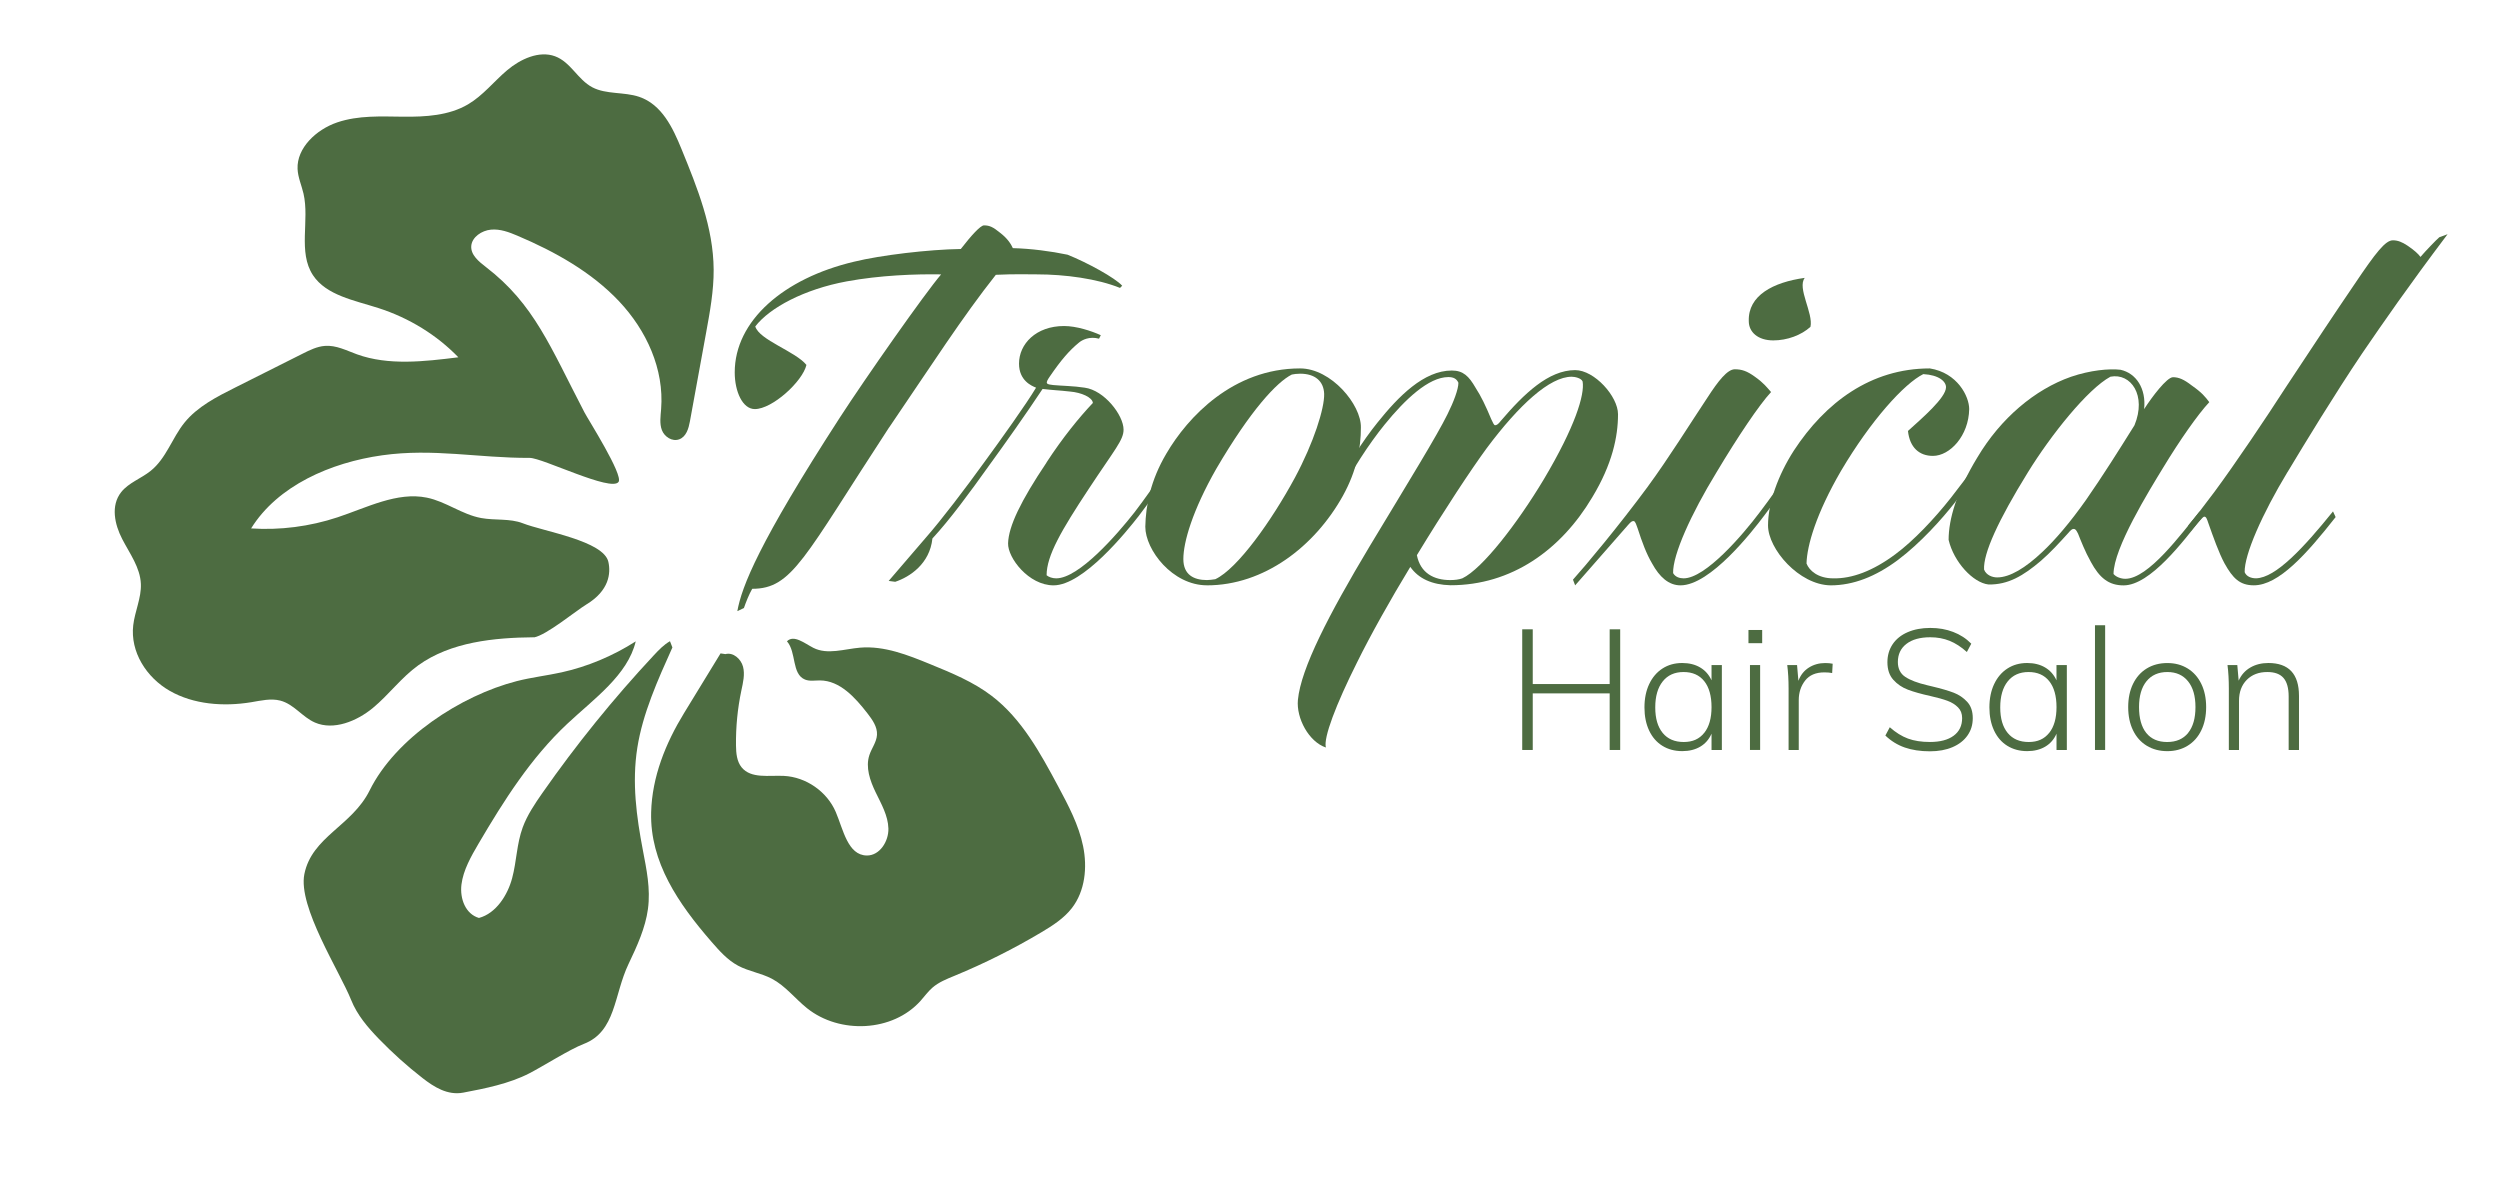 <?xml version="1.0" encoding="UTF-8"?><svg id="Layer_1" xmlns="http://www.w3.org/2000/svg" viewBox="0 0 781.93 368.79"><defs><style>.cls-1{fill:#4d6c41;}</style></defs><path class="cls-1" d="m166.97,199.32c-12.45.12-25.94,1.46-36.1,8.74-5.34,3.83-9.21,9.2-14.25,13.37s-12.3,7.1-18.12,4.56c-4-1.75-6.59-5.78-10.87-6.87-2.89-.74-6.01,0-9.02.51-8.78,1.45-18.1.68-25.48-3.53s-12.43-12.24-11.46-20.54c.51-4.35,2.57-8.59,2.39-12.92-.21-5.15-3.49-9.5-5.84-14.05-2.35-4.55-3.67-10.42-.31-14.67,2.31-2.92,6.22-4.25,9.17-6.61,4.95-3.95,6.72-10.32,10.66-15.17,4.02-4.95,10.05-8.04,15.88-10.96,7-3.52,14.01-7.03,21.01-10.55,2.21-1.11,4.51-2.25,6.97-2.44,3.56-.28,6.78,1.45,10.05,2.63,9.82,3.56,21.02,2.27,31.71.93-6.75-6.98-15.4-12.31-24.98-15.39-7.52-2.42-16.33-3.97-20.49-10.28-4.77-7.23-1.02-17.1-2.96-25.51-.6-2.6-1.75-5.08-1.86-7.76-.27-6.49,5.78-12.28,12.41-14.53s13.74-1.85,20.66-1.78c6.92.07,14.25-.33,20.26-3.87,4.71-2.78,8.08-7.17,12.23-10.67,4.15-3.5,9.99-6.19,14.96-4.36,4.92,1.81,7.09,7.3,11.68,9.71,4.32,2.27,9.91,1.39,14.6,2.96,7.15,2.4,10.58,9.73,13.3,16.39,4.94,12.09,9.96,24.5,10.04,37.67.04,6.59-1.16,13.18-2.36,19.74-1.69,9.25-3.38,18.5-5.07,27.75-.4,2.18-1.12,4.75-3.32,5.58-2.23.84-4.66-.81-5.44-2.87s-.41-4.37-.24-6.6c.98-12.48-4.57-24.58-13.14-33.68s-19.95-15.5-31.82-20.53c-2.6-1.1-5.36-2.16-8.26-1.89s-5.92,2.32-6.16,5.06c-.24,2.83,2.36,4.92,4.63,6.67,15.06,11.6,20.02,24.78,30.79,45.46,1.16,2.23,12.16,19.52,10.65,21.7-2.23,3.25-23.78-7.51-27.79-7.5-16.11.06-30.11-3.07-46.16-.81-16.05,2.25-32.68,9.48-40.98,22.87,9.04.6,18.32-.59,27.04-3.48,9.2-3.05,18.64-8.04,27.91-6.15,6.02,1.23,10.95,5.26,17.01,6.38,4.3.79,9,.07,13.02,1.64,6.56,2.57,25.28,5.48,26.76,12.07.81,3.61.22,9.01-6.83,13.29-3.41,2.07-12.53,9.64-16.46,10.34"/><path class="cls-1" d="m225.37,204.36c-3.8,6.22-7.6,12.43-11.4,18.65-5.8,9.48-10.02,19.94-10.31,31.05-.41,15.6,8.57,28.62,18.79,40.4,2.49,2.87,5.06,5.79,8.4,7.58,3.33,1.78,7.22,2.32,10.57,4.08,4.25,2.24,7.26,6.23,11.01,9.23,10.21,8.17,26.78,7.43,35.5-2.32,1.23-1.38,2.32-2.91,3.71-4.12,1.98-1.72,4.48-2.71,6.91-3.71,9.4-3.88,18.52-8.45,27.26-13.66,3.46-2.06,6.92-4.29,9.4-7.46,4.18-5.36,4.92-12.77,3.55-19.43-1.37-6.66-4.61-12.75-7.82-18.75-5.56-10.38-11.39-21.1-20.75-28.24-5.75-4.39-12.53-7.18-19.23-9.92-7.03-2.88-14.39-5.81-21.96-5.17-4.93.42-10.19,2.3-14.6.06-2.74-1.4-6.09-4.22-8.26-2.05,3.01,3.44,1.42,10.25,5.65,11.97,1.46.59,3.1.26,4.68.27,6.24.04,11,5.35,14.83,10.28,1.54,1.99,3.15,4.23,3,6.74-.13,2.26-1.67,4.18-2.38,6.33-1.26,3.83.2,8,1.96,11.64,1.76,3.63,3.88,7.29,3.99,11.32.11,4.03-2.73,8.51-6.77,8.45-5.96-.09-7.35-8.12-9.69-13.6-2.73-6.39-9.3-10.96-16.24-11.3-4.65-.23-10.25.94-13.2-2.66-1.53-1.87-1.74-4.46-1.77-6.88-.07-5.76.49-11.53,1.68-17.17.52-2.46,1.16-5.02.52-7.45s-3.09-4.6-5.51-3.93"/><path class="cls-1" d="m210.31,202.5c-4.61,10.25-9.28,20.66-10.97,31.35-1.73,10.94-.25,21.64,1.72,32,1.14,6.01,2.46,12.11,1.6,18.46-.79,5.87-3.39,11.59-6.06,17.17-4.66,9.75-3.91,21.16-14.04,25.04-4.36,1.67-12.79,7.02-16.99,9.18-6.32,3.26-13.91,4.76-20.67,6.04-4.92.94-9.18-1.78-12.75-4.56-4.85-3.77-9.42-7.88-13.67-12.27-3.46-3.58-6.76-7.43-8.64-12.12-3.6-9-16.71-29.17-14.64-39.41,2.36-11.7,14.92-15.06,20.41-26.15,8.11-16.38,28.53-29.71,46.03-34.2,4.65-1.19,9.34-1.71,14.01-2.74,8.06-1.78,15.99-5.09,23.19-9.69-2.51,10.56-13.07,17.96-21.43,25.8-11.43,10.72-19.84,24.04-27.66,37.34-2.42,4.12-4.86,8.42-5.42,12.91-.55,4.49,1.3,9.24,5.47,10.46,5.37-1.44,8.97-7.14,10.38-12.43,1.42-5.29,1.41-10.72,3.32-15.92,1.4-3.8,3.75-7.31,6.14-10.73,10.54-15.09,22.21-29.52,34.86-43.08,1.53-1.64,3.11-3.3,5.05-4.4"/><path class="cls-1" d="m278.08,133.69c-26.67,40.76-30.23,50.47-42.81,50.47-1.09,1.92-1.92,4.1-2.6,6.02l-2.05.96c1.37-7.66,6.7-21.34,32.01-60.46,8.07-12.45,26.67-38.98,31.73-44.86-7.93-.14-19.15.27-29.54,2.19-13.27,2.46-24.07,8.21-28.59,14.09,1.23,4.24,12.58,7.8,16,12.04-1.23,5.2-10.67,13.81-16.14,13.81-3.83,0-6.29-5.47-6.29-11.49,0-16.14,15.32-29.41,37.34-34.61,8.34-2.05,23.39-3.83,33.37-3.97,3.28-4.24,6.16-7.39,7.25-7.39,1.78,0,2.87.55,5.06,2.33,2.33,1.78,3.42,3.56,3.97,4.79,5.61.14,11.9.96,17.1,2.05,6.16,2.46,14.91,7.25,17.1,9.71l-.68.68c-7.11-2.87-17.1-4.24-26.12-4.24-2.33,0-6.98-.14-12.72.14-10.4,13.13-19.97,28.04-33.37,47.74Z"/><path class="cls-1" d="m327.32,144.63c5.2-7.93,10.12-13.95,14.5-18.6-.14-1.78-3.69-3.28-7.11-3.56-3.56-.41-5.33-.41-8.62-.82-5.06,7.66-12.04,17.51-16.82,24.07-5.75,8.07-12.17,16.82-17.64,22.71-.82,7.93-7.11,12.04-11.63,13.54l-2.05-.27c3.56-4.1,6.84-7.93,11.63-13.54,4.92-5.61,12.31-15.32,18.33-23.66,5.2-7.11,13.13-18.19,16.14-23.25-1.37-.55-5.33-2.19-5.33-7.52,0-6.16,5.33-11.76,14.09-11.76,3.83,0,8.48,1.5,11.49,2.87l-.55,1.09c-3.01-.82-5.33.41-6.29,1.23-3.01,2.46-5.61,5.47-9.16,10.67-.55.82-1.09,1.64-.82,2.05.27.41,1.09.41,1.92.55,2.87.27,6.29.27,9.85.82,6.16.82,12.17,8.62,12.17,13.13,0,3.28-2.74,6.16-10.94,18.6-8.48,12.86-13.13,20.79-13.13,26.95.68.55,1.78.96,3.01.96,7.11,0,19.01-13.68,24.48-20.65,6.57-8.62,12.99-18.47,16.82-24.89l1.09,1.5c-3.69,6.15-9.99,15.87-16.55,24.48-3.83,4.92-17.37,21.75-26.67,21.75-7.8,0-14.36-8.62-14.23-13.13.14-5.33,3.97-13.27,12.04-25.3Z"/><path class="cls-1" d="m377.51,183.07c-10.8,0-19.29-11.08-19.29-18.33.14-6.7,1.64-14.5,6.57-22.84,6.7-11.49,20.93-26.67,41.85-26.67,9.71,0,19.15,11.35,19.01,18.47,0,6.29-1.23,13.4-5.61,21.34-8.89,16-24.76,28.04-42.54,28.04Zm-7.39-8.21c0,4.92,3.28,6.57,7.39,6.57.82,0,1.64-.14,2.6-.27,6.98-3.28,17.64-18.33,24.89-31.73,5.88-10.94,9.3-21.75,9.16-26.26-.14-3.97-2.87-6.29-7.52-6.29-.96,0-2.05.14-2.6.27-4.65,2.33-12.86,11.08-23.66,29.54-7.39,12.99-10.26,22.84-10.26,28.18Z"/><path class="cls-1" d="m461.49,121.24c1.78,2.74,3.15,5.61,4.92,9.85.55,1.09.82,1.91,1.23,1.91s.96-.27,1.78-1.37c7.25-8.48,14.91-15.87,23.25-15.87,6.02,0,13.4,8.21,13.4,13.81,0,6.98-1.78,15.59-8.07,25.99-9.85,16.55-25.3,27.49-44.32,27.49-5.75-.14-9.99-2.05-12.58-5.74-6.16,10.12-12.45,21.34-16.69,29.95-6.57,13.13-10.53,23.53-9.71,26.54-5.33-1.78-9.3-9.16-8.75-14.91.96-9.85,9.58-26.54,22.43-48.01,12.45-20.65,21.06-34.61,24.35-41.31,1.91-3.83,3.42-7.8,3.42-9.85-.55-1.23-1.5-1.78-3.15-1.78-6.16,0-13.54,6.98-19.97,14.91-4.65,5.74-10.26,14.09-15.05,23.8l-1.37-1.5c4.38-9.3,9.71-17.37,14.23-22.98,6.57-8.21,14.5-16.28,23.25-16.28,3.56,0,5.33,1.78,7.39,5.33Zm-18.33,52.39c1.09,5.61,5.33,7.8,10.4,7.8,1.37,0,2.74-.14,3.83-.55,6.29-3.01,17.23-17.23,25.44-30.91,9.85-16.55,12.86-26.54,12.17-30.64-.41-1.09-2.46-1.5-3.42-1.5-6.84,0-16.41,8.75-26.54,22.3-4.92,6.7-13.4,19.56-21.88,33.51Z"/><path class="cls-1" d="m515.51,152.02c6.43-8.75,13.13-19.56,18.6-27.77,3.28-5.06,6.16-8.75,8.48-8.75,2.19,0,3.83.55,6.29,2.33,2.87,2.05,3.83,3.42,5.06,4.79-3.69,3.97-10.4,13.95-17.1,25.17-7.93,12.99-13.68,25.71-13.54,31.46.68,1.23,2.05,1.64,3.28,1.64,6.84,0,18.47-13.54,23.8-20.65,6.57-8.62,12.99-18.47,16.82-24.89l1.09,1.5c-3.69,6.15-9.98,15.87-16.55,24.48-3.69,4.92-16.82,21.75-26.12,21.75-3.69,0-6.57-2.6-8.89-6.84-1.78-3.01-3.15-6.7-4.51-10.94-.41-1.09-.68-2.19-1.23-2.33-.55,0-.82.14-1.78,1.23-2.74,3.15-12.31,14.09-16.55,18.88l-.68-1.78c3.83-4.24,14.36-16.82,23.53-29.27Zm48.97-65.11c-2.46,3.15,2.74,11.08,1.78,15.32-2.87,2.6-7.25,4.24-11.63,4.24-4.79,0-7.66-2.6-7.66-6.02-.27-8.07,7.66-12.17,17.51-13.54Z"/><path class="cls-1" d="m552.99,164.33c0-6.98,3.15-15.73,8.07-23.39,9.85-15.05,24.07-25.71,42.54-25.71,8.62,1.37,12.31,8.75,12.31,12.72-.14,8.34-6.02,14.64-11.35,14.64-4.24,0-7.25-2.6-7.8-7.8,4.38-3.97,11.9-10.4,11.9-13.68,0-1.78-2.19-3.83-7.11-4.1-6.02,3.01-16.41,14.5-25.71,30.23-7.8,13.4-10.67,23.39-10.81,29,.82,2.19,3.56,4.65,8.34,4.65,5.88.14,12.45-2.33,19.42-7.52,5.75-4.24,12.31-11.22,17.37-17.64,5.88-7.52,10.81-14.36,14.5-20.38l1.09,1.5c-3.83,6.29-8.62,12.99-14.36,20.38-3.97,5.06-10.67,12.58-17.78,17.92-6.98,5.2-13.95,7.93-21.06,7.93-9.85-.14-19.56-11.35-19.56-18.74Z"/><path class="cls-1" d="m653.93,175.68c-1.78-3.15-3.15-6.7-3.97-8.75-.55-1.09-.82-1.5-1.37-1.5s-.96.41-1.78,1.37c-2.6,2.87-5.47,6.02-8.48,8.62-5.47,4.65-10.26,7.52-16.41,7.39-4.79-.55-10.81-6.98-12.45-13.95,0-6.43,2.46-15.05,9.03-25.85,7.25-12.17,17.92-21.2,29.27-25.17,6.02-2.05,11.9-2.6,15.46-2.19,4.92,1.09,8.07,5.88,7.39,12.31,2.46-3.83,7.11-9.98,9.03-9.98,1.78,0,3.42.68,5.88,2.6,3.15,2.19,4.24,3.56,5.47,5.2-3.69,3.97-9.3,12.04-14.36,20.38-4.51,7.39-15.59,25.3-15.59,33.37.82.96,2.33,1.5,3.69,1.5,7.25,0,17.51-14.09,23.25-21.06l.82,1.78c-5.88,7.52-16.28,21.34-24.62,21.34-4.65,0-7.52-2.33-10.26-7.39Zm-29.27,4.92c3.97,0,8.89-3.01,14.09-7.93,4.1-3.83,8.75-9.3,13.68-16.28,5.33-7.66,10.4-15.73,15.18-23.39,3.83-9.3-1.09-16.41-7.52-15.18-7.11,3.83-18.6,18.19-25.85,29.96-9.3,15.05-13.95,25.3-13.68,30.36.68,1.78,2.6,2.46,4.1,2.46Z"/><path class="cls-1" d="m715.47,147.64c-7.93,13.13-13.54,25.85-13.4,31.32.55,1.37,2.05,1.92,3.56,1.92,6.16-.14,14.91-9.57,24.07-20.93l.82,1.78c-9.03,11.49-17.78,21.34-25.58,21.34-4.38,0-6.57-2.19-9.16-6.84-1.78-3.28-3.56-8.34-5.06-12.58-.41-1.23-.68-2.05-1.23-2.05-.41,0-.82.55-2.05,1.92-.96,1.09-1.92,2.19-2.33,2.74l-.68-1.92c2.19-2.6,5.06-6.29,8.21-10.53,6.57-8.89,16.14-23.12,22.3-32.69,9.03-13.68,15.46-23.39,21.34-32.01,6.98-10.4,9.85-13.95,12.17-13.95,1.5,0,2.87.55,4.51,1.64,2.05,1.37,3.42,2.6,4.1,3.56,1.37-1.64,5.06-5.47,5.88-6.15l2.6-.96c-12.58,16.69-19.83,27.22-26.67,37.2-8.75,12.99-18.05,28.31-23.39,37.2Z"/><path class="cls-1" d="m506.75,196.83v37.74h-3.29v-17.7h-24.06v17.7h-3.29v-37.74h3.29v17.12h24.06v-17.12h3.29Z"/><path class="cls-1" d="m538.55,208.02v26.55h-3.23v-5.09c-.78,1.77-1.95,3.12-3.52,4.05s-3.45,1.4-5.64,1.4c-2.37,0-4.44-.56-6.23-1.67-1.78-1.11-3.16-2.7-4.13-4.77-.97-2.07-1.46-4.48-1.46-7.23s.49-5.19,1.48-7.29c.99-2.1,2.38-3.73,4.16-4.88,1.78-1.15,3.84-1.72,6.17-1.72,2.16,0,4.02.46,5.59,1.38,1.57.92,2.76,2.26,3.58,4.03v-4.77h3.23Zm-5.51,21.2c1.52-1.91,2.28-4.59,2.28-8.06s-.76-6.2-2.28-8.11c-1.52-1.91-3.68-2.86-6.47-2.86s-4.96.98-6.52,2.94c-1.56,1.96-2.33,4.67-2.33,8.14s.78,6.09,2.33,7.98c1.55,1.89,3.75,2.83,6.57,2.83s4.89-.95,6.41-2.86Z"/><path class="cls-1" d="m551.16,197.04v4.13h-4.29v-4.13h4.29Zm-3.82,10.97h3.18v26.55h-3.18v-26.55Z"/><path class="cls-1" d="m573.21,207.59l-.16,2.92c-.67-.14-1.48-.21-2.44-.21-2.69,0-4.69.86-6.02,2.57s-1.99,3.75-1.99,6.12v15.58h-3.18v-19.19c0-2.76-.14-5.21-.42-7.37h3.07l.42,4.93c.67-1.8,1.76-3.18,3.26-4.13,1.5-.95,3.21-1.43,5.11-1.43.88,0,1.66.07,2.33.21Z"/><path class="cls-1" d="m595.76,233.8c-2.28-.79-4.3-2.04-6.07-3.74l1.38-2.6c1.87,1.66,3.77,2.84,5.7,3.55,1.93.71,4.21,1.06,6.86,1.06,3.18,0,5.65-.65,7.42-1.96,1.77-1.31,2.65-3.14,2.65-5.51,0-1.38-.43-2.5-1.3-3.37-.87-.87-1.96-1.55-3.29-2.04-1.33-.49-3.08-.99-5.27-1.48-2.9-.64-5.26-1.3-7.08-1.99-1.82-.69-3.35-1.72-4.58-3.1-1.24-1.38-1.85-3.21-1.85-5.51,0-2.12.55-3.99,1.64-5.62,1.09-1.62,2.66-2.88,4.69-3.76,2.03-.88,4.39-1.33,7.08-1.33s4.96.42,7.15,1.25,4.08,2.06,5.67,3.68l-1.38,2.6c-1.77-1.59-3.57-2.76-5.41-3.5-1.84-.74-3.85-1.11-6.04-1.11-3.18,0-5.66.69-7.45,2.07s-2.68,3.27-2.68,5.67c0,2.08.78,3.64,2.33,4.66,1.55,1.03,3.83,1.89,6.84,2.6l1.54.37c2.83.67,5.07,1.33,6.73,1.96,1.66.64,3.07,1.59,4.24,2.86,1.17,1.27,1.75,2.97,1.75,5.09s-.55,3.86-1.64,5.43c-1.1,1.57-2.66,2.79-4.69,3.66s-4.39,1.3-7.08,1.3c-2.97,0-5.59-.4-7.87-1.19Z"/><path class="cls-1" d="m646.45,208.02v26.55h-3.23v-5.09c-.78,1.77-1.95,3.12-3.53,4.05s-3.45,1.4-5.64,1.4c-2.37,0-4.44-.56-6.23-1.67-1.79-1.11-3.16-2.7-4.13-4.77-.97-2.07-1.46-4.48-1.46-7.23s.49-5.19,1.48-7.29c.99-2.1,2.38-3.73,4.16-4.88,1.78-1.15,3.84-1.72,6.17-1.72,2.15,0,4.02.46,5.59,1.38s2.76,2.26,3.58,4.03v-4.77h3.23Zm-5.51,21.2c1.52-1.91,2.28-4.59,2.28-8.06s-.76-6.2-2.28-8.11c-1.52-1.91-3.68-2.86-6.47-2.86s-4.96.98-6.52,2.94-2.33,4.67-2.33,8.14.78,6.09,2.33,7.98c1.55,1.89,3.75,2.83,6.57,2.83s4.89-.95,6.41-2.86Z"/><path class="cls-1" d="m655.25,195.56h3.18v39.01h-3.18v-39.01Z"/><path class="cls-1" d="m671.44,233.24c-1.86-1.13-3.29-2.74-4.29-4.82-1.01-2.08-1.51-4.5-1.51-7.26s.5-5.18,1.51-7.26c1.01-2.08,2.44-3.69,4.29-4.82,1.85-1.13,4-1.7,6.44-1.7s4.52.57,6.36,1.7c1.84,1.13,3.26,2.74,4.27,4.82,1.01,2.08,1.51,4.5,1.51,7.26s-.5,5.18-1.51,7.26c-1.01,2.09-2.43,3.69-4.27,4.82-1.84,1.13-3.96,1.7-6.36,1.7s-4.58-.56-6.44-1.7Zm12.93-4c1.54-1.89,2.31-4.58,2.31-8.08s-.78-6.16-2.33-8.08c-1.56-1.93-3.71-2.89-6.47-2.89s-4.96.96-6.52,2.89-2.33,4.62-2.33,8.08.76,6.24,2.28,8.11c1.52,1.87,3.69,2.81,6.52,2.81s5.01-.94,6.55-2.83Z"/><path class="cls-1" d="m719.06,217.66v16.91h-3.23v-16.7c0-2.65-.54-4.59-1.62-5.83-1.08-1.24-2.76-1.85-5.06-1.85-2.65,0-4.79.81-6.41,2.44-1.62,1.63-2.44,3.82-2.44,6.57v15.37h-3.18v-19.19c0-2.76-.14-5.21-.42-7.37h3.07l.42,4.88c.81-1.8,2.03-3.17,3.66-4.11,1.62-.94,3.5-1.41,5.62-1.41,6.39,0,9.59,3.43,9.59,10.28Z"/></svg>